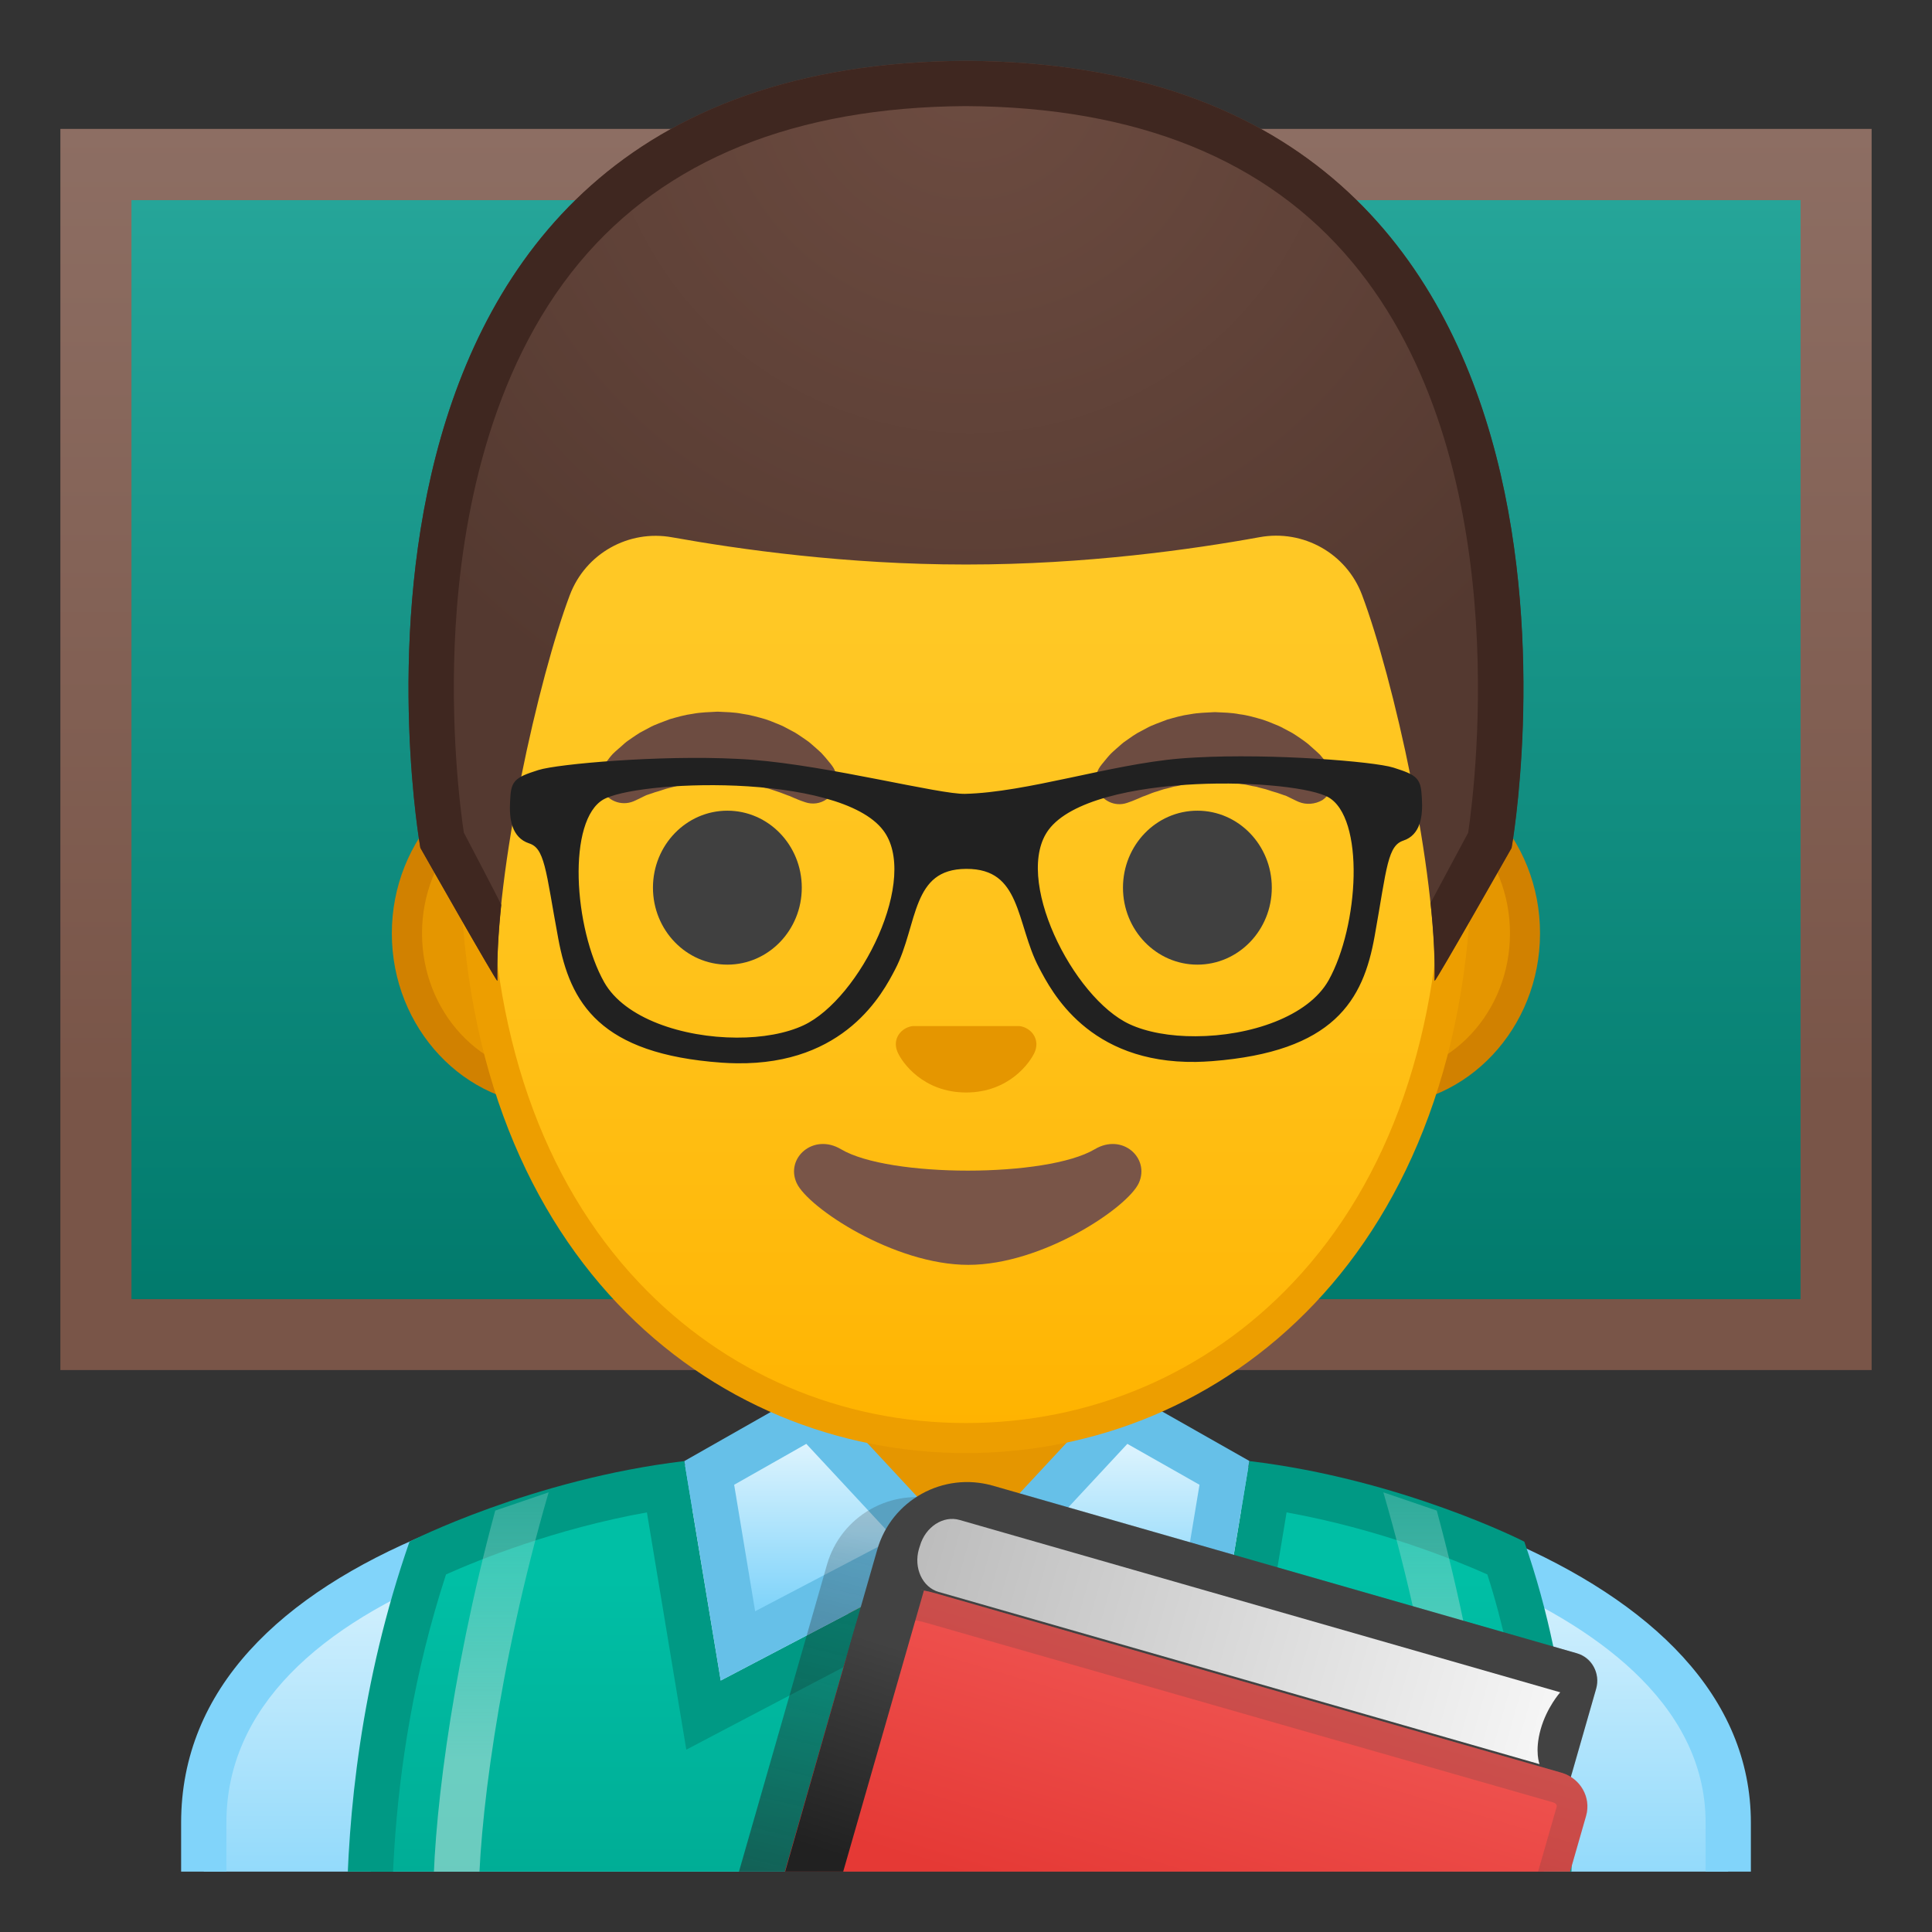 <svg viewBox="0 0 128 128" xmlns="http://www.w3.org/2000/svg" xmlns:xlink="http://www.w3.org/1999/xlink">
  <rect x="0" y="0" width="128" height="128" fill="#333333" stroke="none"/>
  <g id="Layer_7">
    <g>
      <g>
        <linearGradient id="SVGID_1_" gradientUnits="userSpaceOnUse" x1="64" x2="64" y1="11.395" y2="88.489">
          <stop offset="0" style="stop-color:#26A69A"/>
          <stop offset="1" style="stop-color:#00796B"/>
        </linearGradient>
        <rect fill="url(#SVGID_1_)" height="77.52" width="115.29" x="6.36" y="10.9"/>
        <linearGradient id="SVGID_2_" gradientUnits="userSpaceOnUse" x1="64" x2="64" y1="8.545" y2="90.776">
          <stop offset="0" style="stop-color:#8D6E63"/>
          <stop offset="0.779" style="stop-color:#795548"/>
        </linearGradient>
        <path d="M119.29,13.26v72.81H8.71V13.26H119.29 M124,8.54H4v82.23h120V8.54L124,8.54z" fill="url(#SVGID_2_)"/>
      </g>
      <g>
        <defs>
          <rect id="SVGID_3_" height="120" width="120" x="4" y="4"/>
        </defs>
        <clipPath id="SVGID_4_">
          <use overflow="visible" xlink:href="#SVGID_3_"/>
        </clipPath>
        <g id="XMLID_158_" clip-path="url(#SVGID_4_)">
          <linearGradient id="SVGID_5_" gradientUnits="userSpaceOnUse" x1="64" x2="64" y1="100.882" y2="129.363">
            <stop offset="0" style="stop-color:#E1F5FE"/>
            <stop offset="1" style="stop-color:#81D4FA"/>
          </linearGradient>
          <path d="M13.5,136.01v-15.26c0-16.24,25.36-23.53,50.5-23.56h0.13c25.03,0,50.36,8.09,50.36,23.56v15.26 H13.5z" fill="url(#SVGID_5_)"/>
          <path d="M64.13,98.7c12.9,0,25.42,2.19,34.36,6c6.62,2.83,14.51,7.91,14.51,16.05v13.76H15v-13.76 c0-15.2,24.61-22.03,49-22.06L64.13,98.7 M64.13,95.7c-0.05,0-0.09,0-0.13,0c-25.49,0.03-52,7.28-52,25.06v16.76h104v-16.76 C116,104,89.74,95.7,64.13,95.7L64.13,95.7z" fill="#81D4FA"/>
        </g>
        <g id="XMLID_156_" clip-path="url(#SVGID_4_)">
          <path d="M63.14,109.48c-4.21,0-7.63-3.53-7.63-7.87v-9.83H72.5v9.83c0,4.34-3.42,7.87-7.63,7.87H63.14z" fill="#E59600"/>
          <path d="M71.5,92.78v8.83c0,3.79-2.98,6.87-6.63,6.87h-1.73c-3.66,0-6.63-3.08-6.63-6.87v-8.83H64H71.5 M73.5,90.78H64h-9.5v10.83c0,4.9,3.86,8.87,8.63,8.87h1.73c4.77,0,8.63-3.97,8.63-8.87V90.78L73.5,90.78z" fill="#D18100"/>
        </g>
        <g clip-path="url(#SVGID_4_)">
          <linearGradient id="SVGID_6_" gradientUnits="userSpaceOnUse" x1="63.567" x2="63.567" y1="104.503" y2="126.356">
            <stop offset="0" style="stop-color:#00BFA5"/>
            <stop offset="1" style="stop-color:#00AB94"/>
          </linearGradient>
          <path d="M24.97,136.01c-0.51-4.1-1.67-17.86,3.37-32.8c1.83-0.85,8.14-3.6,15.76-4.74l2.51,15.15 l17.18-9.01h0.54l17.18,9.01l2.51-15.15c7.62,1.14,13.92,3.88,15.75,4.74c5.06,15.12,2.13,28.97,1.13,32.8H24.97z" fill="url(#SVGID_6_)"/>
          <path d="M42.86,100.2l1.93,11.63l0.68,4.09l3.67-1.93l14.91-7.82l14.91,7.82l3.67,1.93l0.68-4.09l1.93-11.63 c6.11,1.1,11.17,3.16,13.3,4.11c4.25,13.26,2.26,25.47,1.17,30.21H64.11H64H26.3c-0.51-5.02-1.04-17.07,3.25-30.21 C31.68,103.36,36.72,101.3,42.86,100.2 M82.77,96.8l-2.41,14.54l-15.67-8.22h-1.27l-15.67,8.22L45.34,96.8 c-10.09,1.2-18.21,5.34-18.21,5.34c-6.48,18.62-3.46,35.38-3.46,35.38H64h0.11h37.93c0,0,5.42-16.76-1.05-35.38 C100.99,102.13,92.86,98,82.77,96.8L82.77,96.8z" fill="#009984"/>
        </g>
        <g clip-path="url(#SVGID_4_)">
          <linearGradient id="SVGID_7_" gradientUnits="userSpaceOnUse" x1="54.332" x2="54.332" y1="95.216" y2="106.424">
            <stop offset="0" style="stop-color:#E1F5FE"/>
            <stop offset="1" style="stop-color:#81D4FA"/>
          </linearGradient>
          <polygon fill="url(#SVGID_7_)" points="46.99,97.58 53.71,93.77 61.68,102.33 48.89,109.04 "/>
          <path d="M53.42,95.66l5.82,6.26l-9.21,4.83l-1.39-8.38L53.42,95.66 M54,91.88l-8.66,4.92l2.41,14.54l16.36-8.58 L54,91.88L54,91.88z" fill="#66C0E8"/>
        </g>
        <g clip-path="url(#SVGID_4_)">
          <linearGradient id="SVGID_8_" gradientTransform="matrix(-1 0 0 1 145.614 0)" gradientUnits="userSpaceOnUse" x1="71.835" x2="71.835" y1="95.216" y2="106.424">
            <stop offset="0" style="stop-color:#E1F5FE"/>
            <stop offset="1" style="stop-color:#81D4FA"/>
          </linearGradient>
          <polygon fill="url(#SVGID_8_)" points="66.44,102.33 74.4,93.77 81.12,97.58 79.22,109.04 "/>
          <path d="M74.69,95.66l4.78,2.71l-1.39,8.38l-9.21-4.83L74.69,95.66 M74.11,91.88L64,102.75l16.36,8.58 l2.41-14.54L74.11,91.88L74.11,91.88z" fill="#66C0E8"/>
        </g>
        <linearGradient id="SVGID_9_" gradientUnits="userSpaceOnUse" x1="78.493" x2="72.16" y1="106.727" y2="133.394">
          <stop offset="1.742788e-03" style="stop-color:#212121;stop-opacity:0.2"/>
          <stop offset="1" style="stop-color:#212121;stop-opacity:0.6"/>
        </linearGradient>
        <path clip-path="url(#SVGID_4_)" d="M102.42,111.85c0-0.02-0.01-0.03-0.01-0.05 c-0.01-0.04-0.02-0.07-0.04-0.1c-0.17-0.54-0.56-0.97-1.09-1.13l-0.15-0.04c0,0,0,0-0.01,0l-3.75-1.08L62.44,99.42 c-0.05-0.01-0.09-0.01-0.14-0.03c-3.24-0.85-6.58,1.03-7.51,4.27l-1.44,5.03c-0.1,0.34-0.21,0.71-0.32,1.11l-1.32,4.61 l-8.43,29.38c0,0.01-0.01,0.03-0.01,0.04l-1.7,5.92c0,0,0,0,0,0l-0.61,2.14c-0.48,1.66-0.22,3.35,0.58,4.73 c0.01,0.01,0.01,0.02,0.02,0.03c0.09,0.15,0.18,0.3,0.28,0.45c0.04,0.06,0.09,0.12,0.14,0.18c0.07,0.09,0.13,0.18,0.2,0.26 c0.11,0.13,0.22,0.25,0.34,0.36c0.01,0.01,0.03,0.03,0.04,0.04c0.73,0.72,1.64,1.28,2.7,1.58l18.05,5.14l21.78,6.25h0l2.23,0.64 l0.01-0.05l0.06,0.02l7.46-26.21l6.9-24.03v0l0.63-2.19l-0.06-0.02l0.01-0.05l-1.55-0.44l1.64-5.72 C102.52,112.52,102.51,112.17,102.42,111.85z" fill="url(#SVGID_9_)"/>
        <g clip-path="url(#SVGID_4_)">
          <g>
            <g>
              <linearGradient id="SVGID_10_" gradientUnits="userSpaceOnUse" x1="32.529" x2="32.529" y1="95.394" y2="123.055">
                <stop offset="0" style="stop-color:#B2DFDB;stop-opacity:0.2"/>
                <stop offset="0.767" style="stop-color:#B2DFDB;stop-opacity:0.6"/>
              </linearGradient>
              <path d="M28.71,126.22c-0.07-4.86,1.05-14.86,4.1-26.14l3.54-1.21c-3.36,11.53-4.69,22.38-4.63,27.3 L28.71,126.22z" fill="url(#SVGID_10_)"/>
            </g>
            <g>
              <linearGradient id="SVGID_11_" gradientTransform="matrix(-1 0 0 1 142.088 0)" gradientUnits="userSpaceOnUse" x1="46.617" x2="46.617" y1="95.394" y2="123.055">
                <stop offset="0" style="stop-color:#B2DFDB;stop-opacity:0.2"/>
                <stop offset="0.767" style="stop-color:#B2DFDB;stop-opacity:0.6"/>
              </linearGradient>
              <path d="M99.29,126.22c0.07-4.86-1.05-14.86-4.1-26.14l-3.54-1.21c3.36,11.53,4.69,22.38,4.63,27.3 L99.29,126.22z" fill="url(#SVGID_11_)"/>
            </g>
          </g>
          <g>
            <path d="M104.46,109.53l-38.69-11.1c-3.28-0.94-6.71,0.96-7.65,4.24L46.6,142.79 c-0.94,3.28,0.96,6.71,4.24,7.65l40.51,11.63l14.4-50.19C106.04,110.87,105.46,109.82,104.46,109.53z" fill="#424242"/>
            <g>
              <linearGradient id="SVGID_12_" gradientUnits="userSpaceOnUse" x1="82.111" x2="76.945" y1="110.807" y2="128.141">
                <stop offset="0" style="stop-color:#EF5350"/>
                <stop offset="1" style="stop-color:#E53935"/>
              </linearGradient>
              <path d="M103.46,117.45l-41.52-11.9c-4.53-1.3-5.32,2.35-6.59,6.78L44.9,148.75 c-1.27,4.43,1.37,9.07,5.89,10.37l37.61,10.79c1.25,0.36,2.54-0.34,2.89-1.56l13.79-48.04 C105.43,119.09,104.7,117.81,103.46,117.45z" fill="url(#SVGID_12_)"/>
            </g>
            <g opacity="0.2">
              <path d="M60.26,107.33c0.31,0,0.69,0.06,1.12,0.19l41.54,11.9c0.1,0.03,0.16,0.09,0.19,0.14 c0.03,0.05,0.04,0.11,0.02,0.16l-13.81,48.08c-0.03,0.11-0.15,0.16-0.25,0.16c-0.03,0-0.06,0-0.09-0.01l-37.65-10.8 c-1.67-0.48-3.05-1.56-3.9-3.05c-0.84-1.47-1.04-3.17-0.58-4.77l10.47-36.46l0.17-0.61 C58.56,108.5,59.08,107.33,60.26,107.33 M60.26,105.29c-3.06,0-3.81,3.22-4.9,7.03l-10.47,36.46 c-1.27,4.42,1.36,9.05,5.88,10.34l37.65,10.8c0.22,0.06,0.44,0.09,0.65,0.09c1,0,1.92-0.64,2.21-1.64l13.81-48.08 c0.35-1.21-0.37-2.47-1.61-2.83l-41.54-11.9C61.31,105.37,60.75,105.29,60.26,105.29L60.26,105.29z" fill="#424242"/>
            </g>
            <g opacity="0.2">
              <path d="M64.33,101.57c0.19,0,0.38,0.02,0.59,0.07l37.25,10.7l-0.31,1.08 c-11.79-3.29-34.29-9.62-38.94-11.16C63.16,101.93,63.63,101.57,64.33,101.57 M64.33,98.24c-4.52,0-6.78,5.57-3.12,6.94 c4.03,1.51,42.93,12.32,42.93,12.32l1.58-5.52c0.3-1.06-0.19-2.14-1.11-2.4L65.77,98.42 C65.27,98.3,64.79,98.24,64.33,98.24L64.33,98.24z" fill="#424242"/>
            </g>
            <linearGradient id="SVGID_13_" gradientTransform="matrix(0.961 0.276 0.319 -1.112 -45.204 492.508)" gradientUnits="userSpaceOnUse" x1="-5.564" x2="37.882" y1="349.231" y2="349.231">
              <stop offset="0.01" style="stop-color:#BDBDBD"/>
              <stop offset="0.987" style="stop-color:#F5F5F5"/>
            </linearGradient>
            <path d="M103.37,112.12L63.57,100.7c-1.08-0.31-2.26,0.46-2.62,1.71l-0.07,0.22 c-0.36,1.25,0.23,2.53,1.31,2.84L102,116.88c0,0-0.34-0.83,0.07-2.3C102.48,113.11,103.37,112.12,103.37,112.12z" fill="url(#SVGID_13_)"/>
            <g>
              <defs>
                <path id="SVGID_14_" d="M105.71,118.1L63.53,106c-3.25-0.93-6.63,0.94-7.56,4.19l-11.69,40.7 c-0.93,3.25,0.94,6.63,4.19,7.57l42.18,12.1L105.71,118.1z"/>
              </defs>
              <clipPath id="SVGID_15_">
                <use overflow="visible" xlink:href="#SVGID_14_"/>
              </clipPath>
            </g>
            <g>
              <defs>
                <path id="SVGID_16_" d="M105.67,118.03l-44.5-12.66c-3.53-1-3.9,0.22-4.81,3.43l-12.06,42.22 c-0.91,3.21,1.01,6.58,4.29,7.51l42.14,11.99L105.67,118.03z"/>
              </defs>
              <clipPath id="SVGID_17_">
                <use overflow="visible" xlink:href="#SVGID_16_"/>
              </clipPath>
              <linearGradient id="SVGID_18_" gradientUnits="userSpaceOnUse" x1="53.062" x2="57.437" y1="122.207" y2="108.457">
                <stop offset="0" style="stop-color:#212121"/>
                <stop offset="1" style="stop-color:#424242"/>
              </linearGradient>
              <polygon clip-path="url(#SVGID_17_)" fill="url(#SVGID_18_)" points="63.63,96.95 57.2,95.1 39.13,158.05 45.56,159.89 "/>
            </g>
          </g>
        </g>
      </g>
      <g>
        <g>
          <path d="M36.67,72.26c-5.36,0-9.71-4.67-9.71-10.41s4.36-10.41,9.71-10.41h54.65c5.36,0,9.71,4.67,9.71,10.41 s-4.36,10.41-9.71,10.41H36.67z" fill="#E59600"/>
          <path d="M91.33,52.43c4.8,0,8.71,4.22,8.71,9.41s-3.91,9.41-8.71,9.41h-7.37H44.04h-7.37 c-4.8,0-8.71-4.22-8.71-9.41s3.91-9.41,8.71-9.41h7.37h39.91H91.33 M91.33,50.43h-7.37H44.04h-7.37 c-5.89,0-10.71,5.14-10.71,11.41c0,6.28,4.82,11.41,10.71,11.41h7.37h39.91h7.37c5.89,0,10.71-5.14,10.71-11.41 C102.04,55.57,97.22,50.43,91.33,50.43L91.33,50.43z" fill="#D18100"/>
        </g>
        <g>
          <linearGradient id="SVGID_19_" gradientUnits="userSpaceOnUse" x1="64" x2="64" y1="94.591" y2="12.825">
            <stop offset="0" style="stop-color:#FFB300"/>
            <stop offset="0.102" style="stop-color:#FFB809"/>
            <stop offset="0.371" style="stop-color:#FFC21A"/>
            <stop offset="0.659" style="stop-color:#FFC825"/>
            <stop offset="1" style="stop-color:#FFCA28"/>
          </linearGradient>
          <path d="M64,95.27c-15.66,0-32.52-12.14-32.52-38.81c0-12.38,3.56-23.79,10.02-32.13 c6.04-7.8,14.25-12.27,22.5-12.27s16.45,4.47,22.5,12.27c6.46,8.33,10.02,19.75,10.02,32.13c0,12.09-3.51,22.19-10.14,29.21 C80.52,91.86,72.57,95.27,64,95.27z" fill="url(#SVGID_19_)"/>
          <path d="M64,13.07L64,13.07c7.94,0,15.85,4.33,21.71,11.88c6.33,8.16,9.81,19.35,9.81,31.52 c0,11.83-3.41,21.7-9.87,28.52c-5.67,5.99-13.36,9.29-21.65,9.29c-8.29,0-15.98-3.3-21.65-9.29 c-6.46-6.82-9.87-16.69-9.87-28.52c0-12.16,3.49-23.35,9.81-31.52C48.15,17.4,56.06,13.07,64,13.07 M64,11.07L64,11.07 L64,11.07c-17.4,0-33.52,18.61-33.52,45.39c0,26.64,16.61,39.81,33.52,39.81c16.91,0,33.52-13.17,33.52-39.81 C97.52,29.68,81.4,11.07,64,11.07L64,11.07z" fill="#ED9E00"/>
        </g>
        <g>
          <g>
            <g>
              <path d="M39.99,50.73c0,0,0.13-0.19,0.38-0.51c0.07-0.08,0.12-0.16,0.22-0.26c0.11-0.11,0.23-0.22,0.37-0.34 c0.14-0.12,0.28-0.24,0.43-0.38c0.15-0.13,0.31-0.23,0.48-0.35c0.17-0.11,0.34-0.24,0.53-0.35c0.19-0.1,0.4-0.21,0.6-0.32 c0.21-0.12,0.43-0.21,0.66-0.3c0.23-0.09,0.47-0.18,0.71-0.27c0.49-0.14,1-0.29,1.54-0.36c0.53-0.1,1.08-0.11,1.63-0.14 c0.55,0.03,1.09,0.03,1.63,0.14c0.53,0.07,1.05,0.22,1.54,0.36c0.24,0.08,0.48,0.17,0.71,0.27c0.23,0.09,0.45,0.18,0.66,0.3 c0.21,0.11,0.41,0.22,0.6,0.32c0.19,0.11,0.36,0.24,0.53,0.35c0.17,0.12,0.33,0.22,0.47,0.34c0.14,0.12,0.27,0.24,0.4,0.35 c0.12,0.11,0.24,0.21,0.34,0.31c0.1,0.1,0.18,0.21,0.26,0.29c0.31,0.36,0.46,0.57,0.46,0.57c0.51,0.7,0.35,1.69-0.36,2.19 c-0.43,0.31-0.96,0.37-1.43,0.21l-0.29-0.1c0,0-0.19-0.07-0.49-0.2c-0.08-0.03-0.15-0.07-0.25-0.11 c-0.1-0.03-0.19-0.07-0.3-0.11c-0.21-0.08-0.44-0.17-0.7-0.25c-0.13-0.04-0.26-0.09-0.4-0.13c-0.14-0.03-0.28-0.07-0.43-0.11 c-0.07-0.02-0.15-0.04-0.22-0.06c-0.08-0.01-0.15-0.03-0.23-0.04c-0.16-0.03-0.31-0.07-0.47-0.1c-0.33-0.04-0.66-0.11-1-0.12 c-0.34-0.04-0.69-0.03-1.03-0.05c-0.35,0.02-0.7,0.01-1.03,0.05c-0.34,0.02-0.67,0.09-1,0.12c-0.16,0.03-0.31,0.07-0.47,0.1 c-0.08,0.01-0.16,0.03-0.23,0.04c-0.07,0.02-0.15,0.04-0.22,0.06c-0.15,0.04-0.29,0.07-0.43,0.11 c-0.14,0.04-0.27,0.09-0.4,0.13c-0.13,0.04-0.25,0.08-0.37,0.11c-0.1,0.04-0.2,0.07-0.29,0.1c-0.09,0.03-0.18,0.06-0.27,0.09 c-0.1,0.04-0.2,0.1-0.29,0.14c-0.36,0.18-0.57,0.27-0.57,0.27c-0.83,0.34-1.77-0.05-2.11-0.87 C39.62,51.74,39.7,51.16,39.99,50.73z" fill="#6D4C41"/>
              <ellipse cx="48.19" cy="58.81" fill="#404040" rx="4.93" ry="5.1"/>
            </g>
            <g>
              <path d="M86.05,53.13c0,0-0.22-0.09-0.57-0.27c-0.09-0.04-0.19-0.1-0.29-0.14c-0.09-0.02-0.18-0.06-0.27-0.09 c-0.09-0.03-0.19-0.07-0.29-0.1c-0.12-0.04-0.24-0.07-0.37-0.11c-0.13-0.04-0.26-0.09-0.4-0.13 c-0.14-0.04-0.28-0.07-0.43-0.11c-0.07-0.02-0.15-0.04-0.22-0.06c-0.08-0.01-0.15-0.03-0.23-0.04 c-0.16-0.03-0.31-0.07-0.47-0.1c-0.33-0.04-0.66-0.11-1-0.12c-0.34-0.04-0.69-0.03-1.03-0.05c-0.35,0.02-0.7,0.01-1.03,0.05 c-0.34,0.02-0.67,0.09-1,0.12c-0.16,0.03-0.31,0.07-0.47,0.1c-0.08,0.01-0.16,0.03-0.23,0.04c-0.07,0.02-0.15,0.04-0.22,0.06 c-0.15,0.04-0.29,0.08-0.43,0.11c-0.14,0.04-0.27,0.09-0.4,0.13c-0.26,0.07-0.49,0.16-0.7,0.25c-0.11,0.04-0.2,0.08-0.3,0.11 c-0.09,0.04-0.17,0.08-0.25,0.11c-0.3,0.13-0.49,0.2-0.49,0.2l-0.28,0.1c-0.82,0.29-1.72-0.15-2-0.97 c-0.17-0.5-0.08-1.03,0.21-1.44c0,0,0.16-0.22,0.46-0.57c0.08-0.09,0.16-0.19,0.26-0.29c0.1-0.1,0.22-0.2,0.34-0.31 c0.12-0.11,0.26-0.23,0.4-0.35c0.14-0.12,0.31-0.22,0.47-0.34c0.17-0.12,0.34-0.24,0.53-0.35c0.19-0.1,0.4-0.21,0.6-0.32 c0.21-0.12,0.43-0.21,0.66-0.3c0.23-0.09,0.46-0.18,0.71-0.27c0.49-0.14,1-0.29,1.54-0.36c0.53-0.1,1.08-0.11,1.63-0.14 c0.55,0.03,1.09,0.03,1.63,0.14c0.53,0.06,1.05,0.22,1.54,0.36c0.24,0.08,0.48,0.17,0.71,0.27c0.23,0.09,0.45,0.18,0.66,0.3 c0.21,0.11,0.41,0.22,0.6,0.32c0.19,0.11,0.36,0.24,0.53,0.35c0.17,0.12,0.32,0.22,0.48,0.35c0.15,0.13,0.3,0.26,0.43,0.38 c0.13,0.12,0.26,0.23,0.37,0.34c0.09,0.1,0.15,0.18,0.22,0.26c0.25,0.31,0.38,0.51,0.38,0.51c0.5,0.74,0.31,1.74-0.43,2.25 C87.12,53.29,86.54,53.33,86.05,53.13z" fill="#6D4C41"/>
              <ellipse cx="79.33" cy="58.81" fill="#404040" rx="4.93" ry="5.1"/>
            </g>
          </g>
          <path d="M67.86,68.06c-0.11-0.04-0.21-0.07-0.32-0.08h-7.07c-0.11,0.01-0.22,0.04-0.32,0.08 c-0.64,0.26-0.99,0.92-0.69,1.63c0.3,0.71,1.71,2.69,4.55,2.69c2.84,0,4.25-1.99,4.55-2.69C68.85,68.98,68.5,68.32,67.86,68.06z " fill="#E59600"/>
          <path d="M72.53,76.14c-3.19,1.89-13.63,1.89-16.81,0c-1.83-1.09-3.7,0.58-2.94,2.24 c0.75,1.63,6.45,5.42,11.37,5.42s10.55-3.79,11.3-5.42C76.2,76.72,74.36,75.05,72.53,76.14z" fill="#795548"/>
        </g>
        <g>
          <defs>
            <path id="SVGID_20_" d="M64,4.03L64,4.03c-0.01,0-0.01,0-0.02,0s-0.01,0-0.02,0v0C18.53,4.27,27.84,56.17,27.84,56.17 s5.1,8.99,5.1,8.81c-0.03-1.41,0.46-6.89,0.46-6.89l-2.68-2.92c0,0,3.89-25.44,6.79-24.91c4.45,0.81,26.54,2,26.57,2 c7.83,0,14.92-0.36,19.37-1.17c2.9-0.53,9.64,1.7,10.68,4.45c1.33,3.54,3.13,19.71,3.13,19.71l-2.68,2.83 c0,0,0.49,5.51,0.46,6.89c0,0.18,5.1-8.81,5.1-8.81S109.44,4.27,64,4.03z"/>
          </defs>
          <clipPath id="SVGID_21_">
            <use overflow="visible" xlink:href="#SVGID_20_"/>
          </clipPath>
        </g>
        <g>
          <g>
            <radialGradient id="SVGID_22_" cx="64.26" cy="4.274" gradientUnits="userSpaceOnUse" r="48.85">
              <stop offset="0" style="stop-color:#6D4C41"/>
              <stop offset="1" style="stop-color:#543930"/>
            </radialGradient>
            <path d="M64.02,4.03L64.02,4.03c-0.01,0-0.01,0-0.02,0c-0.01,0-0.01,0-0.02,0v0 C18.55,4.27,27.85,56.17,27.85,56.17s5.1,8.99,5.1,8.81c-0.16-7.25,2.74-20.09,4.8-25.55c1.04-2.76,3.9-4.36,6.79-3.83 C49,36.4,56.09,37.4,63.92,37.4c0.03,0,0.06,0,0.08,0c0.03,0,0.06,0,0.08,0c7.83,0,14.92-1,19.37-1.81 c2.9-0.53,5.76,1.08,6.79,3.83c2.06,5.47,4.96,18.3,4.8,25.55c0,0.18,5.1-8.81,5.1-8.81S109.45,4.27,64.02,4.03z" fill="url(#SVGID_22_)"/>
          </g>
          <path d="M64.02,4.03L64.02,4.03c-0.01,0-0.01,0-0.02,0c-0.01,0-0.01,0-0.02,0v0 C18.55,4.27,27.85,56.17,27.85,56.17s5,8.81,5.1,8.81c0,0,0,0,0,0c-0.03-1.48,0.07-3.2,0.26-5.03 c-0.12-0.29-2.46-4.75-2.48-4.79c-0.24-1.6-0.93-6.98-0.55-13.56c0.41-7.04,2.17-16.96,8.22-24.22 c5.67-6.8,14.27-10.28,25.56-10.35c0.01,0,0.03,0,0.04,0h0v0c11.32,0.06,19.93,3.54,25.6,10.35 c10.81,12.96,8.18,34.33,7.67,37.79c-0.02,0.04-2.46,4.58-2.49,4.65c0.2,1.89,0.31,3.65,0.27,5.17c0,0,0,0,0,0 c0.1,0,5.1-8.81,5.1-8.81S109.45,4.27,64.02,4.03z" fill="#3F2720"/>
        </g>
      </g>
      <path d="M93.93,52.93 c-0.07-1.19-0.12-1.31-1.69-1.81c-1.23-0.39-7.95-0.94-13.01-0.66c-0.36,0.02-0.71,0.04-1.05,0.07 c-4.59,0.39-10.1,2.24-14.24,2.34c-1.76,0.04-9.01-1.86-14.14-2.26c-0.33-0.02-0.66-0.05-1-0.06c-5.07-0.26-11.82,0.34-13.05,0.73 c-1.57,0.5-1.62,0.63-1.68,1.82c-0.07,1.19,0.13,2.2,1.06,2.51c1.27,0.41,1.28,2,2.13,6.54c0.77,4.14,2.62,7.41,10.57,7.98 c0.34,0.02,0.66,0.04,0.98,0.04c7.03,0.1,9.45-4.53,10.25-6.07c1.5-2.86,1.02-6.8,4.96-6.81c3.94-0.01,3.55,3.86,5.07,6.71 c0.81,1.53,3.17,6.18,10.14,6.08c0.34-0.01,0.69-0.02,1.05-0.05c7.94-0.62,9.78-3.9,10.52-8.04c0.82-4.55,0.83-6.13,2.09-6.56 C93.81,55.13,94,54.12,93.93,52.93z M53.37,68.17c-1.21,0.57-2.85,0.86-4.57,0.85c-3.59-0.01-7.57-1.27-9.01-3.81 c-2.04-3.62-2.57-10.94,0.03-12.47c1.14-0.67,4.99-1.13,8.97-0.96c4.13,0.18,8.41,1.04,9.94,3.06 C61.29,58.18,57.23,66.35,53.37,68.17z M88.27,65.07c-1.43,2.56-5.44,3.85-9.05,3.86c-1.7,0.01-3.31-0.27-4.51-0.83 c-3.87-1.8-7.97-9.94-5.45-13.3c1.53-2.04,5.82-2.92,9.96-3.12c3.97-0.19,7.81,0.25,8.94,0.91 C90.78,54.12,90.29,61.44,88.27,65.07z" fill="#212121" stroke="#212121" stroke-miterlimit="10" stroke-width="0.55"/>
    </g>
  </g>
</svg>